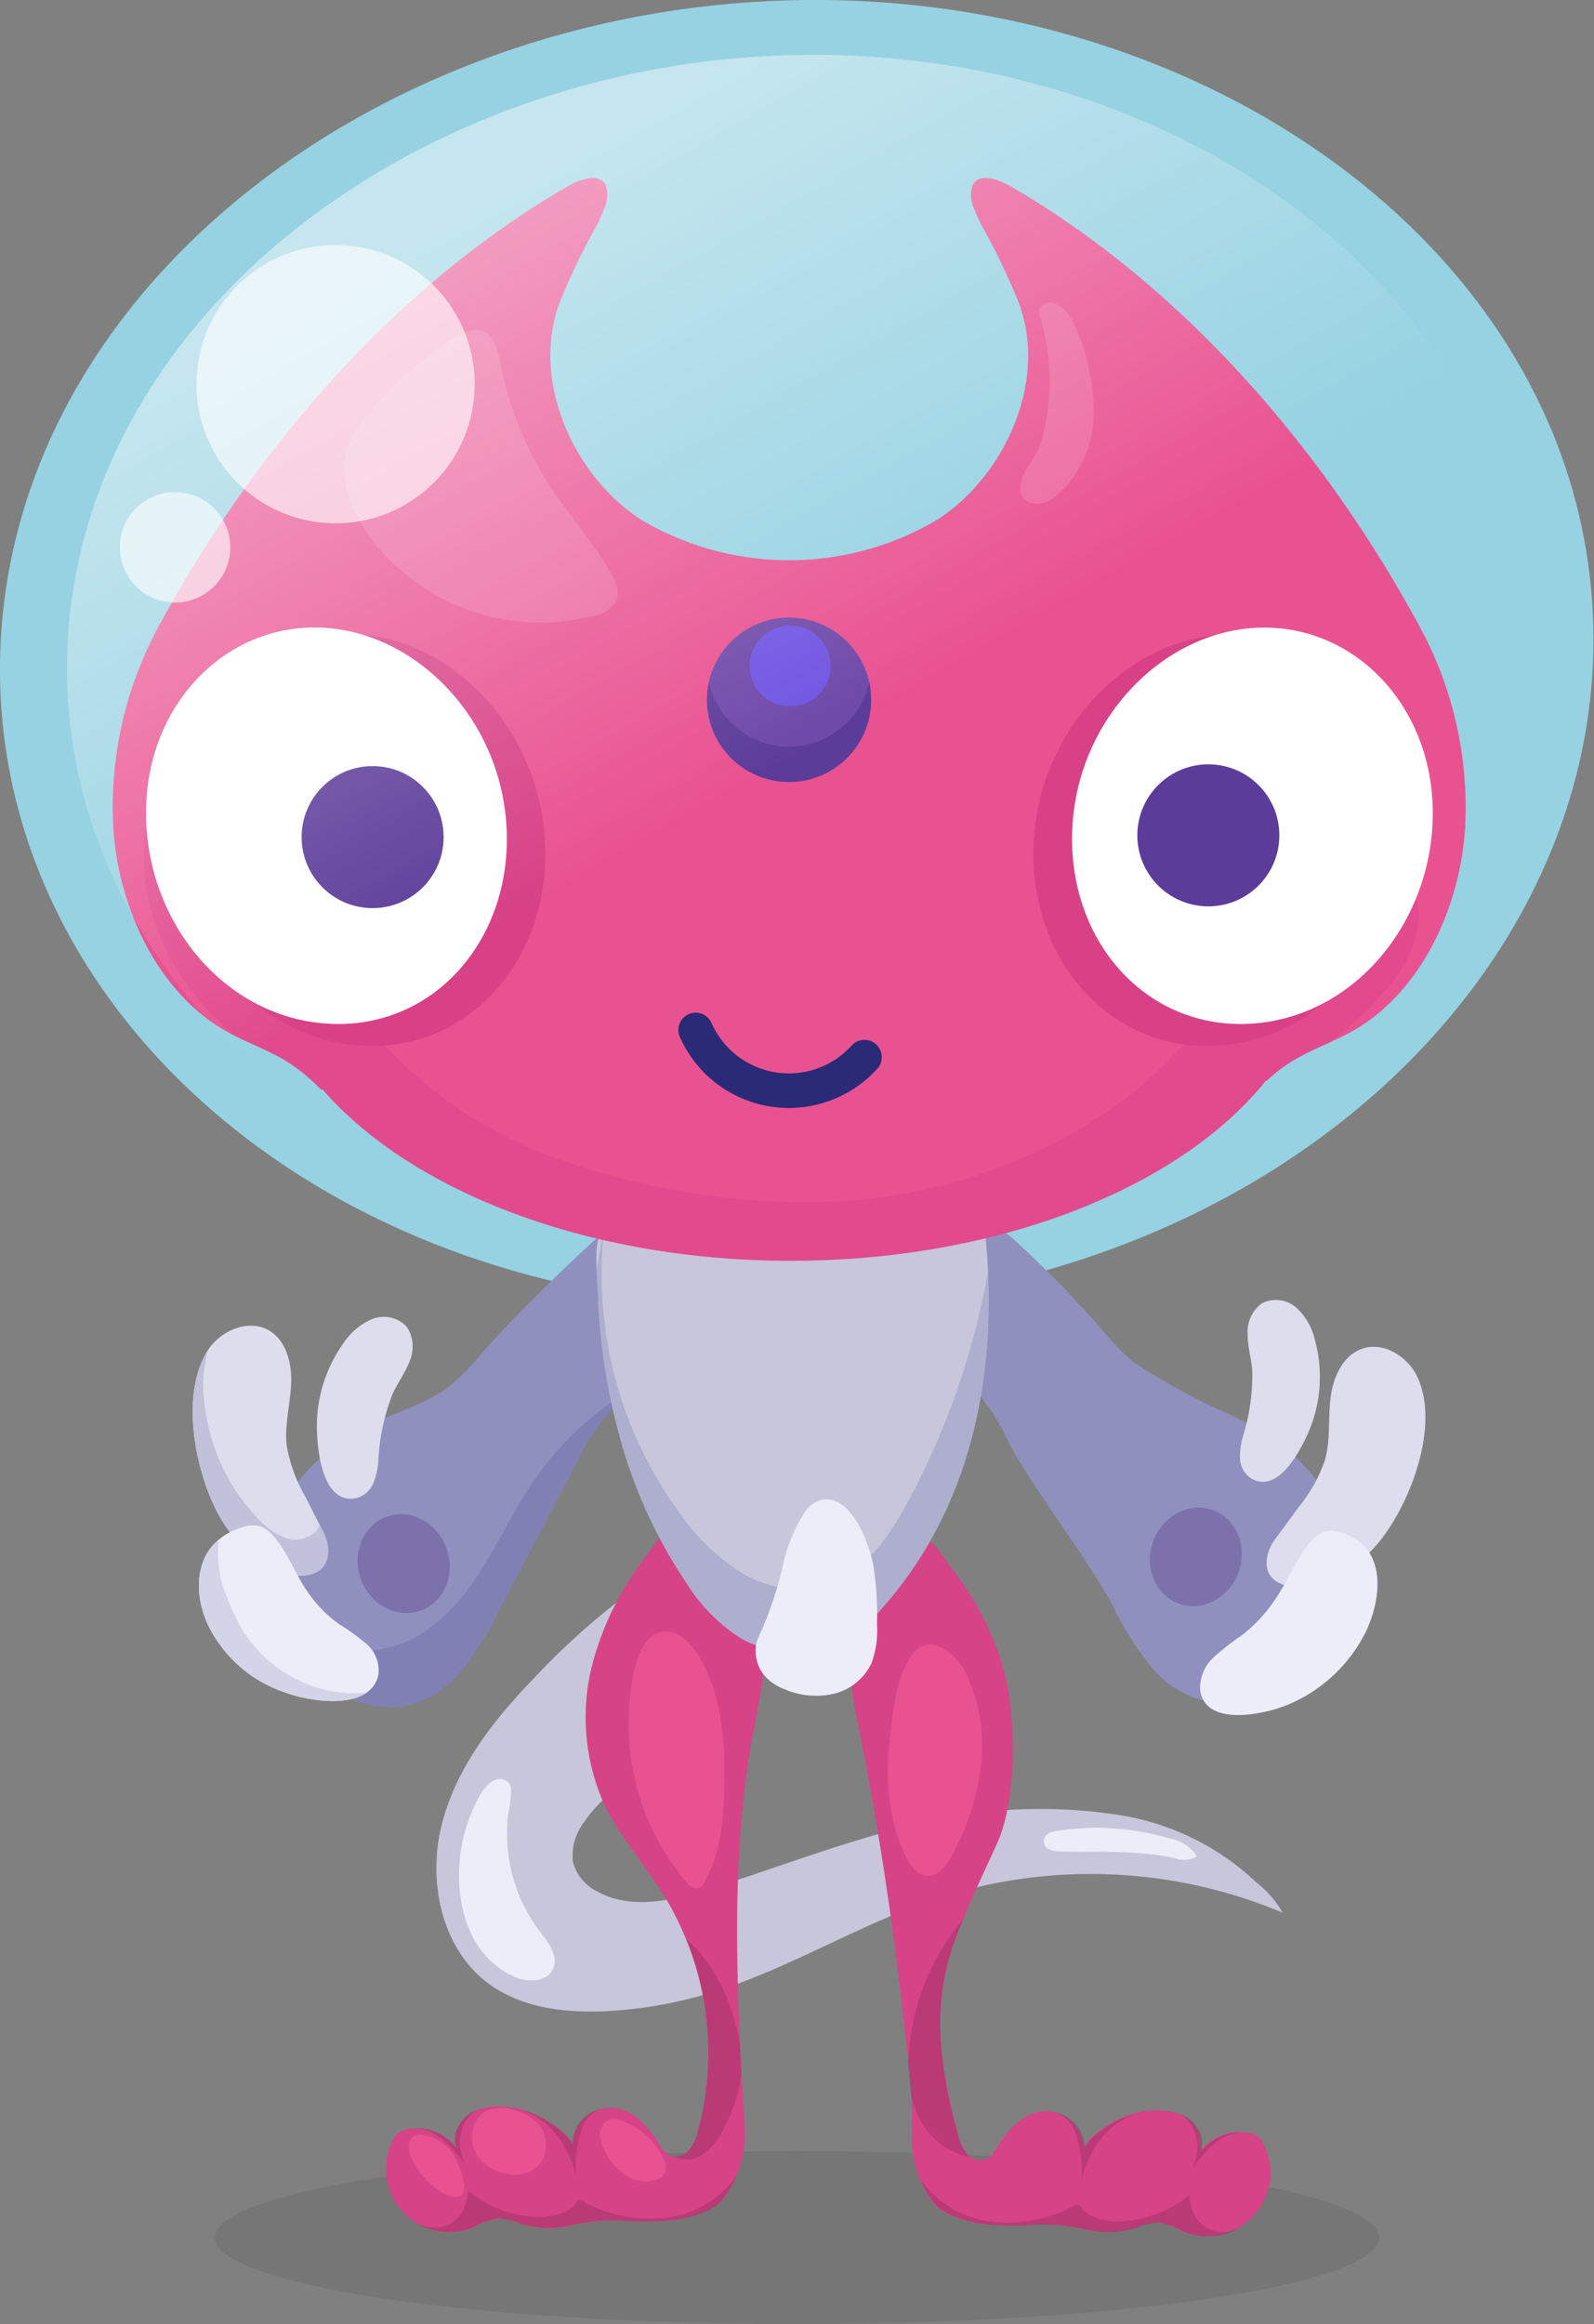 <svg xmlns="http://www.w3.org/2000/svg" xmlns:xlink="http://www.w3.org/1999/xlink" viewBox="0 0 138.3 201.59"><rect x="0" y="0" width="138.3" height="201.59" fill="#808080" stroke="none"/><defs><style>.cls-1,.cls-24{fill:none;}.cls-2{opacity:0.08;}.cls-3{fill:#96d2e2;}.cls-15,.cls-4{fill:#9090bf;}.cls-5{clip-path:url(#clip-path);}.cls-6{fill:#57579b;opacity:0.28;}.cls-7{fill:#dddded;}.cls-8{clip-path:url(#clip-path-2);}.cls-9{fill:#c1c1db;}.cls-10{opacity:0.1;}.cls-11{fill:#ededf9;}.cls-12{fill:#c7c6db;}.cls-13{fill:#d64386;}.cls-14{clip-path:url(#clip-path-3);}.cls-15{opacity:0.45;}.cls-16{fill:#e95291;}.cls-17{opacity:0.47;}.cls-18{clip-path:url(#clip-path-4);}.cls-19{fill:#d84186;}.cls-20{fill:#6e49a9;}.cls-21{fill:#5c3c99;}.cls-22{fill:#7054e2;}.cls-23,.cls-29,.cls-30{fill:#fff;}.cls-24{stroke:#2a2a77;stroke-linecap:round;stroke-miterlimit:10;stroke-width:3px;}.cls-25,.cls-29{opacity:0.13;}.cls-26{clip-path:url(#clip-path-5);}.cls-27{fill:#d4d4e8;}.cls-28{opacity:0.65;fill:url(#linear-gradient);}.cls-30{opacity:0.62;}.cls-31{fill:#5f408e;opacity:0.38;}</style><clipPath id="clip-path"><path class="cls-1" d="M51,108.11c-2.64,2.42-6.88,6.62-9.24,9.32A19.85,19.85,0,0,1,39,120.24c-1.71,1.32-3.82,2-5.8,2.84-4.06,1.79-7.81,4.81-9.35,9a12,12,0,0,0,7.11,15.44,8.26,8.26,0,0,0,3.42.57,8.43,8.43,0,0,0,5.45-2.94,25,25,0,0,0,3.41-5.34L50,126.92a17.36,17.36,0,0,1,3.5-5.07,1.23,1.23,0,0,0,.3-.34,1.17,1.17,0,0,0,0-.83,52.79,52.79,0,0,1-1.6-8.27c-.09-.83,1.91-5,1.43-5.63S51.53,107.59,51,108.11Z"/></clipPath><clipPath id="clip-path-2"><path class="cls-1" d="M26,136.68c1.38,0,2.58-.59,2.46-2.46a4.36,4.36,0,0,0-.57-1.64l-1.38-2.72a13.51,13.51,0,0,1-1.63-4.44c-.21-1.77.29-3.54.38-5.33s-.4-3.8-1.94-4.7c-1.75-1-4.13,0-5.24,1.67-2.4,3.65-1.24,9.92.5,13.56a12.24,12.24,0,0,0,4.47,5.18A6.22,6.22,0,0,0,26,136.68Z"/></clipPath><clipPath id="clip-path-3"><path class="cls-1" d="M59.59,137.36a15.16,15.16,0,0,0,4.79,4.81c2,1.12,6,1.78,8,.68a19.58,19.58,0,0,0,3.35-2.48c9.18-9.63,11.34-23.1,9.4-36.17-9.77.53-20,.41-29.79.91-4.42.23-3.6,3.69-3.45,7.37a52.88,52.88,0,0,0,1.94,12.38A42.8,42.8,0,0,0,59.59,137.36Z"/></clipPath><clipPath id="clip-path-4"><path class="cls-1" d="M123.47,54.91C115,39.05,102.62,24.84,87.72,16.18c-.81-.47-2.72-1.34-3.34-.11a2.88,2.88,0,0,0,.17,2.11,14.61,14.61,0,0,0,1,2.06,59.24,59.24,0,0,1,2.77,5.84c2.7,6.85-1.11,15.2-7,19a25.24,25.24,0,0,1-25.7,0c-5.87-3.81-9.67-12.16-7-19a59.2,59.2,0,0,1,2.77-5.84,14.62,14.62,0,0,0,1-2.06,2.88,2.88,0,0,0,.17-2.11c-.62-1.23-2.53-.36-3.34.11C34.3,24.84,21.9,39.05,13.46,54.91a32.81,32.81,0,0,0-3.62,17c.47,7.06,4,14.25,9.73,17.51,1.86,1.05,3.9,1.7,5.69,2.89a16.59,16.59,0,0,1,2.59,2.2H28c7.67,8.82,23,14.85,40.59,14.85,18.14,0,33.81-6.37,41.24-15.62h.07a14.6,14.6,0,0,1,1.79-1.43c1.79-1.19,3.83-1.84,5.69-2.89,5.76-3.25,9.26-10.45,9.73-17.51A32.8,32.8,0,0,0,123.47,54.91Z"/></clipPath><clipPath id="clip-path-5"><path class="cls-1" d="M32.82,145.32a3,3,0,0,0-1-2.7,18.62,18.62,0,0,0-2.43-1.76,11.23,11.23,0,0,1-2.85-3c-1-1.51-1.63-3.27-2.83-4.63a2.68,2.68,0,0,0-1.06-.81,2.67,2.67,0,0,0-1.65.07,5.46,5.46,0,0,0-2.53,1.55c-1.65,1.86-1.45,4.79-.38,7a11.46,11.46,0,0,0,6.69,5.78C26.9,147.62,32.09,148.44,32.82,145.32Z"/></clipPath><linearGradient id="linear-gradient" x1="45.11" y1="14.4" x2="88.43" y2="90.81" gradientUnits="userSpaceOnUse"><stop offset="0" stop-color="#fff" stop-opacity="0.7"/><stop offset="0.64" stop-color="#fff" stop-opacity="0"/></linearGradient></defs><title>ziggy_11</title><g id="Layer_2" data-name="Layer 2"><g id="Layer_1-2" data-name="Layer 1"><ellipse class="cls-2" cx="69.15" cy="194.09" rx="50.5" ry="7.5"/><path class="cls-3" d="M138,50.61c3.34,32.23-26.89,61.66-68.27,62.74C27.91,114.45-3.26,86,.27,53,3.48,23,34.66.37,69.86,0,104.72-.35,135,21.27,138,50.61Z"/><path class="cls-4" d="M51,108.11c-2.64,2.42-6.88,6.62-9.24,9.32A19.85,19.85,0,0,1,39,120.24c-1.71,1.32-3.82,2-5.8,2.84-4.06,1.79-7.81,4.81-9.35,9a12,12,0,0,0,7.11,15.44,8.26,8.26,0,0,0,3.42.57,8.43,8.43,0,0,0,5.45-2.94,25,25,0,0,0,3.41-5.34L50,126.92a17.36,17.36,0,0,1,3.5-5.07,1.23,1.23,0,0,0,.3-.34,1.17,1.17,0,0,0,0-.83,52.79,52.79,0,0,1-1.6-8.27c-.09-.83,1.91-5,1.43-5.63S51.53,107.59,51,108.11Z"/><g class="cls-5"><path class="cls-6" d="M23.52,136.34a7.28,7.28,0,0,0,5.6,6.68,10.32,10.32,0,0,0,8.77-2.28c3.77-3.07,5.5-7.92,8.22-12a27.57,27.57,0,0,1,10-9l.18,3.44-5.42,5.42L45.63,143l-7.92,7-5.75.58-5.42-2.75-5.41-6.27Z"/></g><path class="cls-4" d="M88.18,107.71a96.08,96.08,0,0,1,7.5,7.7,19.85,19.85,0,0,0,2.75,2.81,56.86,56.86,0,0,0,8.24,4.47c4.06,1.79,7.81,4.81,9.35,9a12,12,0,0,1-7.11,15.44,8.26,8.26,0,0,1-3.42.57,8.43,8.43,0,0,1-5.45-2.94,25,25,0,0,1-3.41-5.34c-2.25-4.29-7-10.21-9.21-14.5a17.36,17.36,0,0,0-3.5-5.07,1.23,1.23,0,0,1-.3-.34,1.17,1.17,0,0,1,0-.83,52.79,52.79,0,0,0,1.6-8.27c.09-.83-.17-3.4.31-4S87.62,107.19,88.18,107.71Z"/><path class="cls-7" d="M26,136.68c1.38,0,2.58-.59,2.46-2.46a4.36,4.36,0,0,0-.57-1.64l-1.38-2.72a13.51,13.51,0,0,1-1.63-4.44c-.21-1.77.29-3.54.38-5.33s-.4-3.8-1.94-4.7c-1.75-1-4.13,0-5.24,1.67-2.4,3.65-1.24,9.92.5,13.56a12.24,12.24,0,0,0,4.47,5.18A6.22,6.22,0,0,0,26,136.68Z"/><g class="cls-8"><path class="cls-9" d="M22.45,131.8a5.82,5.82,0,0,0,2.33,1.6,2.56,2.56,0,0,0,2.64-.58,4.69,4.69,0,0,0,.78-1.69,8.69,8.69,0,0,1,1.59,2.29,2.94,2.94,0,0,1-.1,2.69,4,4,0,0,1-1.43,1.18,6.63,6.63,0,0,1-3.46,1.09,5.8,5.8,0,0,1-2.72-.94,15.28,15.28,0,0,1-6.27-8.71,16.19,16.19,0,0,1-.1-10.23c.38-1,1.13-2.61,2.32-2.89.22,1.23-.42,3-.41,4.29a17.55,17.55,0,0,0,.58,4.31A17,17,0,0,0,22.45,131.8Z"/></g><path class="cls-7" d="M30.95,129.94a2.19,2.19,0,0,0,1.43-1.26,6.11,6.11,0,0,0,.44-1.92,18.41,18.41,0,0,1,1.24-5.84c.45-1,1.1-1.83,1.47-2.83a3.16,3.16,0,0,0-.23-3,2.74,2.74,0,0,0-3-.68,5.61,5.61,0,0,0-2.5,2.1,12.4,12.4,0,0,0-2.27,8.17C27.63,126.4,28.18,130.55,30.95,129.94Z"/><path class="cls-11" d="M32.82,145.32a3,3,0,0,0-1-2.7,18.62,18.62,0,0,0-2.43-1.76,11.23,11.23,0,0,1-2.85-3c-1-1.51-1.63-3.27-2.83-4.63a2.68,2.68,0,0,0-1.06-.81,2.67,2.67,0,0,0-1.65.07,5.46,5.46,0,0,0-2.53,1.55c-1.65,1.86-1.45,4.79-.38,7a11.46,11.46,0,0,0,6.69,5.78C26.9,147.62,32.09,148.44,32.82,145.32Z"/><path class="cls-7" d="M112,137.61c-1.37-.2-2.45-1-2-2.83a4.36,4.36,0,0,1,.83-1.53l1.8-2.46a13.51,13.51,0,0,0,2.32-4.12c.49-1.72.28-3.54.48-5.32s1-3.69,2.67-4.33c1.89-.72,4.08.64,4.91,2.49,1.79,4-.37,10-2.67,13.31a12.24,12.24,0,0,1-5.24,4.4A6.22,6.22,0,0,1,112,137.61Z"/><path class="cls-7" d="M108.48,128.19a2.14,2.14,0,0,1-.89-1.64,6,6,0,0,1,.24-1.91,18,18,0,0,0,.82-5.78c-.09-1-.39-2.05-.4-3.09a3.09,3.09,0,0,1,1.24-2.72,2.68,2.68,0,0,1,3,.39,5.48,5.48,0,0,1,1.59,2.77,12.12,12.12,0,0,1-.66,8.26C112.71,126,110.81,129.67,108.48,128.19Z"/><path class="cls-11" d="M104.13,146.61a3.61,3.61,0,0,1,1.15-2.83,21.18,21.18,0,0,1,2.45-1.92,13.35,13.35,0,0,0,2.94-3.17c1.07-1.6,1.8-3.44,3-4.9a3.06,3.06,0,0,1,1.08-.88,2.34,2.34,0,0,1,1.57,0,4.41,4.41,0,0,1,2.29,1.49c1.43,1.86,1,4.88-.16,7.25a13.26,13.26,0,0,1-6.81,6.26C109.6,148.73,104.59,149.8,104.13,146.61Z"/><path class="cls-12" d="M111.29,165.91a43,43,0,0,0-30.05-1.22c-6.83,2.27-13,6.24-19.91,8.27a37.62,37.62,0,0,1-8.39,1.47c-3.66.22-7.56-.18-10.52-2.35-4.09-3-5.33-8.81-4.11-13.74s4.46-9.09,8-12.75a61,61,0,0,1,16.68-12.65,1.73,1.73,0,0,0,.51.81c2.49,3,5,6.08,8.33,8.18a3.08,3.08,0,0,0,2.82-.11c-5.75,2.63-10.36,2.5-16.48,9.34-2.26,2.53-5.56,4-7.46,6.85a4.8,4.8,0,0,0-1,3.5,4,4,0,0,0,2,2.5c3.24,1.87,7.32.68,10.88-.48,7.07-2.3,14.11-5.09,21.47-6.18a44.36,44.36,0,0,1,13.18.11A22.3,22.3,0,0,1,109,163.28,8.83,8.83,0,0,1,111.29,165.91Z"/><path class="cls-13" d="M51.74,143.18a18.5,18.5,0,0,0,.54,13c1.36,3,3.62,5.47,5.35,8.27a26.2,26.2,0,0,1,2.94,20.39,3.91,3.91,0,0,1-.82,1.72,1.48,1.48,0,0,1-1.74.38,2.3,2.3,0,0,1-.72-.84c-.94-1.52-2.24-3.07-4-3.25A3.27,3.27,0,0,0,50,187.48a3.11,3.11,0,0,0-1.21-2.57,10,10,0,0,0-2.7-1.64,7.15,7.15,0,0,0-4.4-.35c-1.48.4-2.71,2.1-2,3.48a4.51,4.51,0,0,0-4.26-1.74,1.81,1.81,0,0,0-.85.32,1.89,1.89,0,0,0-.47.63,5.5,5.5,0,0,0,7,7.6,6.47,6.47,0,0,1,2.13-.78,5.25,5.25,0,0,1,1.82.42,8.23,8.23,0,0,0,4.2.26,17.22,17.22,0,0,1,4.28-.5,31.39,31.39,0,0,0,4.62,0c1.45-.17,3.6-.68,4.56-1.84a9.25,9.25,0,0,0,1.88-6.18c0-1.53-.18-3-.26-4.57-.51-10.16-.83-20.44,1.14-30.43.66-3.33,1.51-7-.22-9.94A15.4,15.4,0,0,0,61.57,136c-.7-.59-2.92-3.53-3.47-3.41s-1.61,1.87-2,2.34a30.32,30.32,0,0,0-1.74,2.52A24.88,24.88,0,0,0,51.74,143.18Z"/><path class="cls-13" d="M86.92,144.27c1.3,4.23,1.4,11.64-.43,15.67-1.36,3-2.26,4.82-3.46,7.88-2.09,5.37-1.76,10.5.1,17.31a3.91,3.91,0,0,0,.82,1.72,1.48,1.48,0,0,0,1.74.38,2.3,2.3,0,0,0,.72-.84c.94-1.52,2.24-3.07,4-3.25a3.27,3.27,0,0,1,3.27,4.67,3.11,3.11,0,0,1,1.21-2.57,8.52,8.52,0,0,1,2.6-1.6,7.08,7.08,0,0,1,4.51-.39c1.48.4,2.71,2.1,2,3.48A4.51,4.51,0,0,1,108.3,185a1.81,1.81,0,0,1,.85.32,1.89,1.89,0,0,1,.47.63,5.5,5.5,0,0,1-7,7.6,6.47,6.47,0,0,0-2.13-.78,5.25,5.25,0,0,0-1.82.42,8.23,8.23,0,0,1-4.2.26,17.22,17.22,0,0,0-4.28-.5,31.39,31.39,0,0,1-4.62,0c-1.45-.17-3.6-.68-4.56-1.84a9.25,9.25,0,0,1-1.88-6.18,43.54,43.54,0,0,0-.19-4.91c-1.2-11.36-2.37-19.7-4.34-29.68-.66-3.33-1.51-7,.22-9.94a15.4,15.4,0,0,1,3.67-3.67c.7-.59,1.53-3.17,2.08-3.05s1.61,1.87,2,2.34a30.32,30.32,0,0,1,1.74,2.52A24.88,24.88,0,0,1,86.92,144.27Z"/><path class="cls-12" d="M59.59,137.36a15.16,15.16,0,0,0,4.79,4.81c2,1.12,6,1.78,8,.68a19.58,19.58,0,0,0,3.35-2.48c9.18-9.63,11.34-23.1,9.4-36.17-9.77.53-20,.41-29.79.91-4.42.23-3.6,3.69-3.45,7.37a52.88,52.88,0,0,0,1.94,12.38A42.8,42.8,0,0,0,59.59,137.36Z"/><g class="cls-14"><path class="cls-15" d="M52.45,106.34a35,35,0,0,0,6.76,25.22,18,18,0,0,0,5.13,4.86,9.36,9.36,0,0,0,6.88,1.2c3.55-.89,5.86-4.19,7.57-7.38a67,67,0,0,0,7.81-26.92l4.88,7.12-1,17.13-6.87,17.13-21.37,6.13L47.11,135.69Z"/></g><path class="cls-11" d="M71.39,130.07a2.47,2.47,0,0,0-1.55,1.08,13.7,13.7,0,0,0-1.95,4.79,32.22,32.22,0,0,1-1.71,5.25,8.13,8.13,0,0,0-.55,1.34,3.38,3.38,0,0,0,.61,2.71,4.29,4.29,0,0,0,1.84,1.29,6.88,6.88,0,0,0,4.26.39,4.89,4.89,0,0,0,3.27-2.64,8.4,8.4,0,0,0,.48-3.45,27,27,0,0,0-.33-5.11C75.4,133.9,73.94,129.75,71.39,130.07Z"/><path class="cls-16" d="M123.47,54.91C115,39.05,102.62,24.84,87.72,16.18c-.81-.47-2.72-1.34-3.34-.11a2.88,2.88,0,0,0,.17,2.11,14.61,14.61,0,0,0,1,2.06,59.24,59.24,0,0,1,2.77,5.84c2.7,6.85-1.11,15.2-7,19a25.24,25.24,0,0,1-25.7,0c-5.87-3.81-9.67-12.16-7-19a59.2,59.2,0,0,1,2.77-5.84,14.62,14.62,0,0,0,1-2.06,2.88,2.88,0,0,0,.17-2.11c-.62-1.23-2.53-.36-3.34.11C34.3,24.84,21.9,39.05,13.46,54.91a32.81,32.81,0,0,0-3.62,17c.47,7.06,4,14.25,9.73,17.51,1.86,1.05,3.9,1.7,5.69,2.89a16.59,16.59,0,0,1,2.59,2.2H28c7.67,8.82,23,14.85,40.59,14.85,18.14,0,33.81-6.37,41.24-15.62h.07a14.6,14.6,0,0,1,1.79-1.43c1.79-1.19,3.83-1.84,5.69-2.89,5.76-3.25,9.26-10.45,9.73-17.51A32.8,32.8,0,0,0,123.47,54.91Z"/><g class="cls-17"><g class="cls-18"><path class="cls-19" d="M28.58,83.87c3.79,7.28,10.51,12.82,18.09,16A64.56,64.56,0,0,0,71,104.28a46.5,46.5,0,0,0,26.25-8.67c5.44-4.12,9.6-9.7,12.92-15.66l12.42-2.67s4,6.17-10.67,15.5c-3.45,2.19-6.8,11.26-13.83,13.67C77,113.65,43.75,114,43.75,114L20.92,90.28s-9.5-6.67-8.33-17.83C13.26,66,28.58,83.87,28.58,83.87Z"/></g></g><circle class="cls-20" cx="68.46" cy="60.69" r="7.12"/><path class="cls-21" d="M68.46,64.77a7.12,7.12,0,0,1-6.95-5.6,7.12,7.12,0,1,0,13.9,0A7.12,7.12,0,0,1,68.46,64.77Z"/><circle class="cls-22" cx="68.56" cy="57.77" r="3.51"/><path class="cls-19" d="M47.24,72.32c.9,10.28-6.12,18.79-15.59,18.4S15,81.45,15.09,71.46C15.22,62.06,22,54.93,30.36,55S46.4,62.67,47.24,72.32Z"/><path class="cls-23" d="M43.9,71.08C44.77,81,38,89.18,28.75,88.81S12.53,79.87,12.67,70.24c.13-9.06,6.72-15.93,14.83-15.81S43.08,61.77,43.9,71.08Z"/><circle class="cls-21" cx="32.33" cy="72.61" r="6.16" transform="translate(-40.9 41.71) rotate(-43.12)"/><path class="cls-24" d="M60.36,89.34A8.84,8.84,0,0,0,75,91.7"/><path class="cls-16" d="M54.6,148.05a21.12,21.12,0,0,0,5,15.26,1.12,1.12,0,0,0,.82.49c.38,0,.63-.37.8-.69,1.54-2.95,1.67-6.36,1.61-9.64a23.86,23.86,0,0,0-.84-6.78c-.51-1.62-2.08-5.44-4.42-5.15C55.06,141.85,54.72,146.26,54.6,148.05Z"/><path class="cls-25" d="M62.69,190.79a7.49,7.49,0,0,0,1.18-2,8.82,8.82,0,0,1-5.35,3.47A12.11,12.11,0,0,1,50.66,191c-.18-.09-.4-.18-.57-.07a.72.72,0,0,0-.19.25c-.49.8-2.36,1.21-3.29,1.12a10,10,0,0,1-6-2.27,4.69,4.69,0,0,1-.66,2.1,2.93,2.93,0,0,1-3.09,1,3.88,3.88,0,0,1-.71-.27,5.65,5.65,0,0,0,4.92.33,6.47,6.47,0,0,1,2.13-.78,5.25,5.25,0,0,1,1.82.42,8.23,8.23,0,0,0,4.2.26,17.22,17.22,0,0,1,4.28-.5,31.39,31.39,0,0,0,4.62,0C59.58,192.46,61.73,192,62.69,190.79Z"/><path class="cls-25" d="M41.35,183c-1.32.54-2.32,2.09-1.7,3.36a4.52,4.52,0,0,0-3.48-1.78c.25.07.53.1.69.15a4.89,4.89,0,0,1,1.56.86,12.08,12.08,0,0,1,1.9,2.12,4.12,4.12,0,0,1-.22-3.06A3.47,3.47,0,0,1,41.35,183Z"/><path class="cls-25" d="M50.39,185a2.88,2.88,0,0,1,1.84-2.14,3.33,3.33,0,0,0-2,1.3,3.3,3.3,0,0,0-.57,1.84,3.7,3.7,0,0,0-.91-1.12,10,10,0,0,0-2.7-1.64c-.26-.1-.52-.18-.78-.25a6.74,6.74,0,0,1,2.85,2A9,9,0,0,1,50,188.85,9.41,9.41,0,0,1,50.39,185Z"/><path class="cls-25" d="M81.09,191.12a7.49,7.49,0,0,1-1.18-2,8.82,8.82,0,0,0,5.35,3.47,12.11,12.11,0,0,0,7.87-1.21c.18-.09.4-.18.57-.07a.72.72,0,0,1,.19.25c.49.8,2.36,1.21,3.29,1.12a10,10,0,0,0,6-2.27,4.69,4.69,0,0,0,.66,2.1,2.93,2.93,0,0,0,3.09,1,3.88,3.88,0,0,0,.71-.27,5.65,5.65,0,0,1-4.92.33,6.47,6.47,0,0,0-2.13-.78,5.25,5.25,0,0,0-1.82.42,8.23,8.23,0,0,1-4.2.26,17.22,17.22,0,0,0-4.28-.5,31.39,31.39,0,0,1-4.62,0C84.21,192.79,82.06,192.27,81.09,191.12Z"/><path class="cls-25" d="M102.44,183.36c1.32.54,2.32,2.09,1.7,3.36a4.52,4.52,0,0,1,3.48-1.78c-.25.07-.53.1-.69.15a4.89,4.89,0,0,0-1.56.86,12.08,12.08,0,0,0-1.9,2.12,4.12,4.12,0,0,0,.22-3.06A3.47,3.47,0,0,0,102.44,183.36Z"/><path class="cls-25" d="M93.4,185.35a2.88,2.88,0,0,0-1.84-2.14,3.33,3.33,0,0,1,2,1.3,3.3,3.3,0,0,1,.57,1.84,3.7,3.7,0,0,1,.91-1.12,10,10,0,0,1,2.7-1.64c.26-.1.52-.18.78-.25a6.74,6.74,0,0,0-2.85,2,9,9,0,0,0-1.84,3.83A9.41,9.41,0,0,0,93.4,185.35Z"/><path class="cls-25" d="M64.21,180.69c0-.28.08-.56.1-.84q-.06-1.28-.12-2.57a17,17,0,0,0-1-3.64,14.21,14.21,0,0,0-3.64-5.47,26.24,26.24,0,0,1,1,16.65,3.91,3.91,0,0,1-.82,1.72,1.67,1.67,0,0,1-1.2.52,2.4,2.4,0,0,0,2.16,0,5.32,5.32,0,0,0,2.17-2.59A13.78,13.78,0,0,0,64.21,180.69Z"/><path class="cls-25" d="M84.2,187.12v0a1.72,1.72,0,0,1-.27-.22,3.91,3.91,0,0,1-.82-1.72c-1.86-6.81-2.19-11.94-.1-17.31.19-.49.37-.93.55-1.36a20.27,20.27,0,0,0-4.76,12.47s0,.1,0,.15l.1,1c0,.39.08.81.1,1.23a8.62,8.62,0,0,0,.93,2.69A6.33,6.33,0,0,0,84.2,187.12Z"/><path class="cls-16" d="M77.27,150.22c-.44,3.7-.33,7.61,1.37,10.92.37.73.93,1.5,1.75,1.57,1,.09,1.76-.91,2.23-1.81A21.74,21.74,0,0,0,85.13,153,14.48,14.48,0,0,0,83.74,145c-.76-1.47-2.91-3.41-4.43-1.65S77.52,148.17,77.27,150.22Z"/><path class="cls-16" d="M43.18,182.91A2,2,0,0,0,41.3,184a2.89,2.89,0,0,0,.05,2.86,3.61,3.61,0,0,0,2.37,1.64A2.88,2.88,0,0,0,47,187.48a2.92,2.92,0,0,0-.17-3.12A4.71,4.71,0,0,0,44.45,183a2.6,2.6,0,0,0-1.27-.12"/><path class="cls-16" d="M39.32,186.88a3.91,3.91,0,0,0-2.65-1.69,1.28,1.28,0,0,0-.56,0,1,1,0,0,0-.64.88,2.22,2.22,0,0,0,.23,1.11c.57,1.31,2.23,3.29,3.81,3.37S39.76,187.51,39.32,186.88Z"/><path class="cls-16" d="M54.7,184.31a3.93,3.93,0,0,0-1.11-.46,1.33,1.33,0,0,0-1.14.26,1.68,1.68,0,0,0-.27,1.69,5,5,0,0,0,2.62,3.15c1.17.57,3.6.26,2.84-1.53A6,6,0,0,0,54.7,184.31Z"/><g class="cls-26"><path class="cls-27" d="M39,143.88a12.55,12.55,0,0,1-9.48,2.92,11.61,11.61,0,0,1-8.37-5.23,15.65,15.65,0,0,1-1.27-2.6,10,10,0,0,1-.74-6.39l-5.43,2.91,1,10,9,4.75,9.11-1.27,4.95-2.44Z"/></g><path class="cls-28" d="M132.26,51.12c3.06,29.52-24.63,56.48-62.53,57.47-38.35,1-66.9-25-63.67-55.26C9,25.86,37.56,5.1,69.8,4.76,101.73,4.44,129.47,24.25,132.26,51.12Z"/><path class="cls-19" d="M89.74,72.32c-.9,10.28,6.12,18.79,15.59,18.4S122,81.45,121.89,71.46c-.13-9.4-6.92-16.53-15.27-16.41S90.59,62.67,89.74,72.32Z"/><path class="cls-23" d="M93.09,71.08C92.22,81,99,89.18,108.23,88.81s16.22-8.93,16.08-18.56c-.13-9.06-6.72-15.93-14.83-15.81S93.91,61.77,93.09,71.08Z"/><circle class="cls-21" cx="104.83" cy="72.45" r="6.16" transform="translate(-21.2 91.23) rotate(-43.12)"/><path class="cls-11" d="M39.83,163.08c.1,3.39,1.45,6.86,4.72,8.35,1.17.53,2.85.56,3.41-.6s-.39-2.33-1.14-3.31a14.16,14.16,0,0,1-2.64-6.16,15,15,0,0,1-.15-3.42c0-.65.64-2.83.09-3.32-.95-.86-1.94.2-2.42,1a14.16,14.16,0,0,0-1.87,7.43Z"/><path class="cls-11" d="M91.48,158.85a22.42,22.42,0,0,1,10.07.64,3.46,3.46,0,0,1,2.3,1.54,2.36,2.36,0,0,1-2,.13c-3.22-.69-6.54-.48-9.83-.57a2.25,2.25,0,0,1-1-.18.79.79,0,0,1-.45-.83,1,1,0,0,1,.82-.71Z"/><path class="cls-29" d="M39.46,29.32a2.91,2.91,0,0,1,2.33-.64c1.08.34,1.4,1.67,1.61,2.78a29.94,29.94,0,0,0,4.35,10.74c1.69,2.59,3.79,4.91,5.3,7.6a2.73,2.73,0,0,1,.44,2.32,2.7,2.7,0,0,1-1.88,1.27A18.38,18.38,0,0,1,35.83,50.3c-4.06-3-8.18-8.86-4.57-13.57A32.61,32.61,0,0,1,39.46,29.32Z"/><path class="cls-29" d="M90.26,27.57a1.38,1.38,0,0,1-.09-.73c.13-.5.78-.67,1.27-.54,1,.28,1.6,1.38,2,2.38a17.82,17.82,0,0,1,1.42,7.76,9.24,9.24,0,0,1-3.55,6.83c-1.2.85-3.06.47-2.76-1.3.2-1.15,1.41-2.36,1.77-3.57A19.14,19.14,0,0,0,90.26,27.57Z"/><circle class="cls-30" cx="29.11" cy="33.32" r="12.07" transform="translate(-14.43 25.49) rotate(-38.66)"/><circle class="cls-30" cx="15.19" cy="47.47" r="4.79" transform="translate(-21.7 13.96) rotate(-30)"/><ellipse class="cls-31" cx="34.41" cy="135.54" rx="3.94" ry="4.32" transform="matrix(0.94, -0.35, 0.35, 0.94, -44.76, 20.27)"/><ellipse class="cls-31" cx="103.75" cy="135.04" rx="4.32" ry="3.94" transform="translate(-58.84 185.67) rotate(-69.76)"/></g></g></svg>